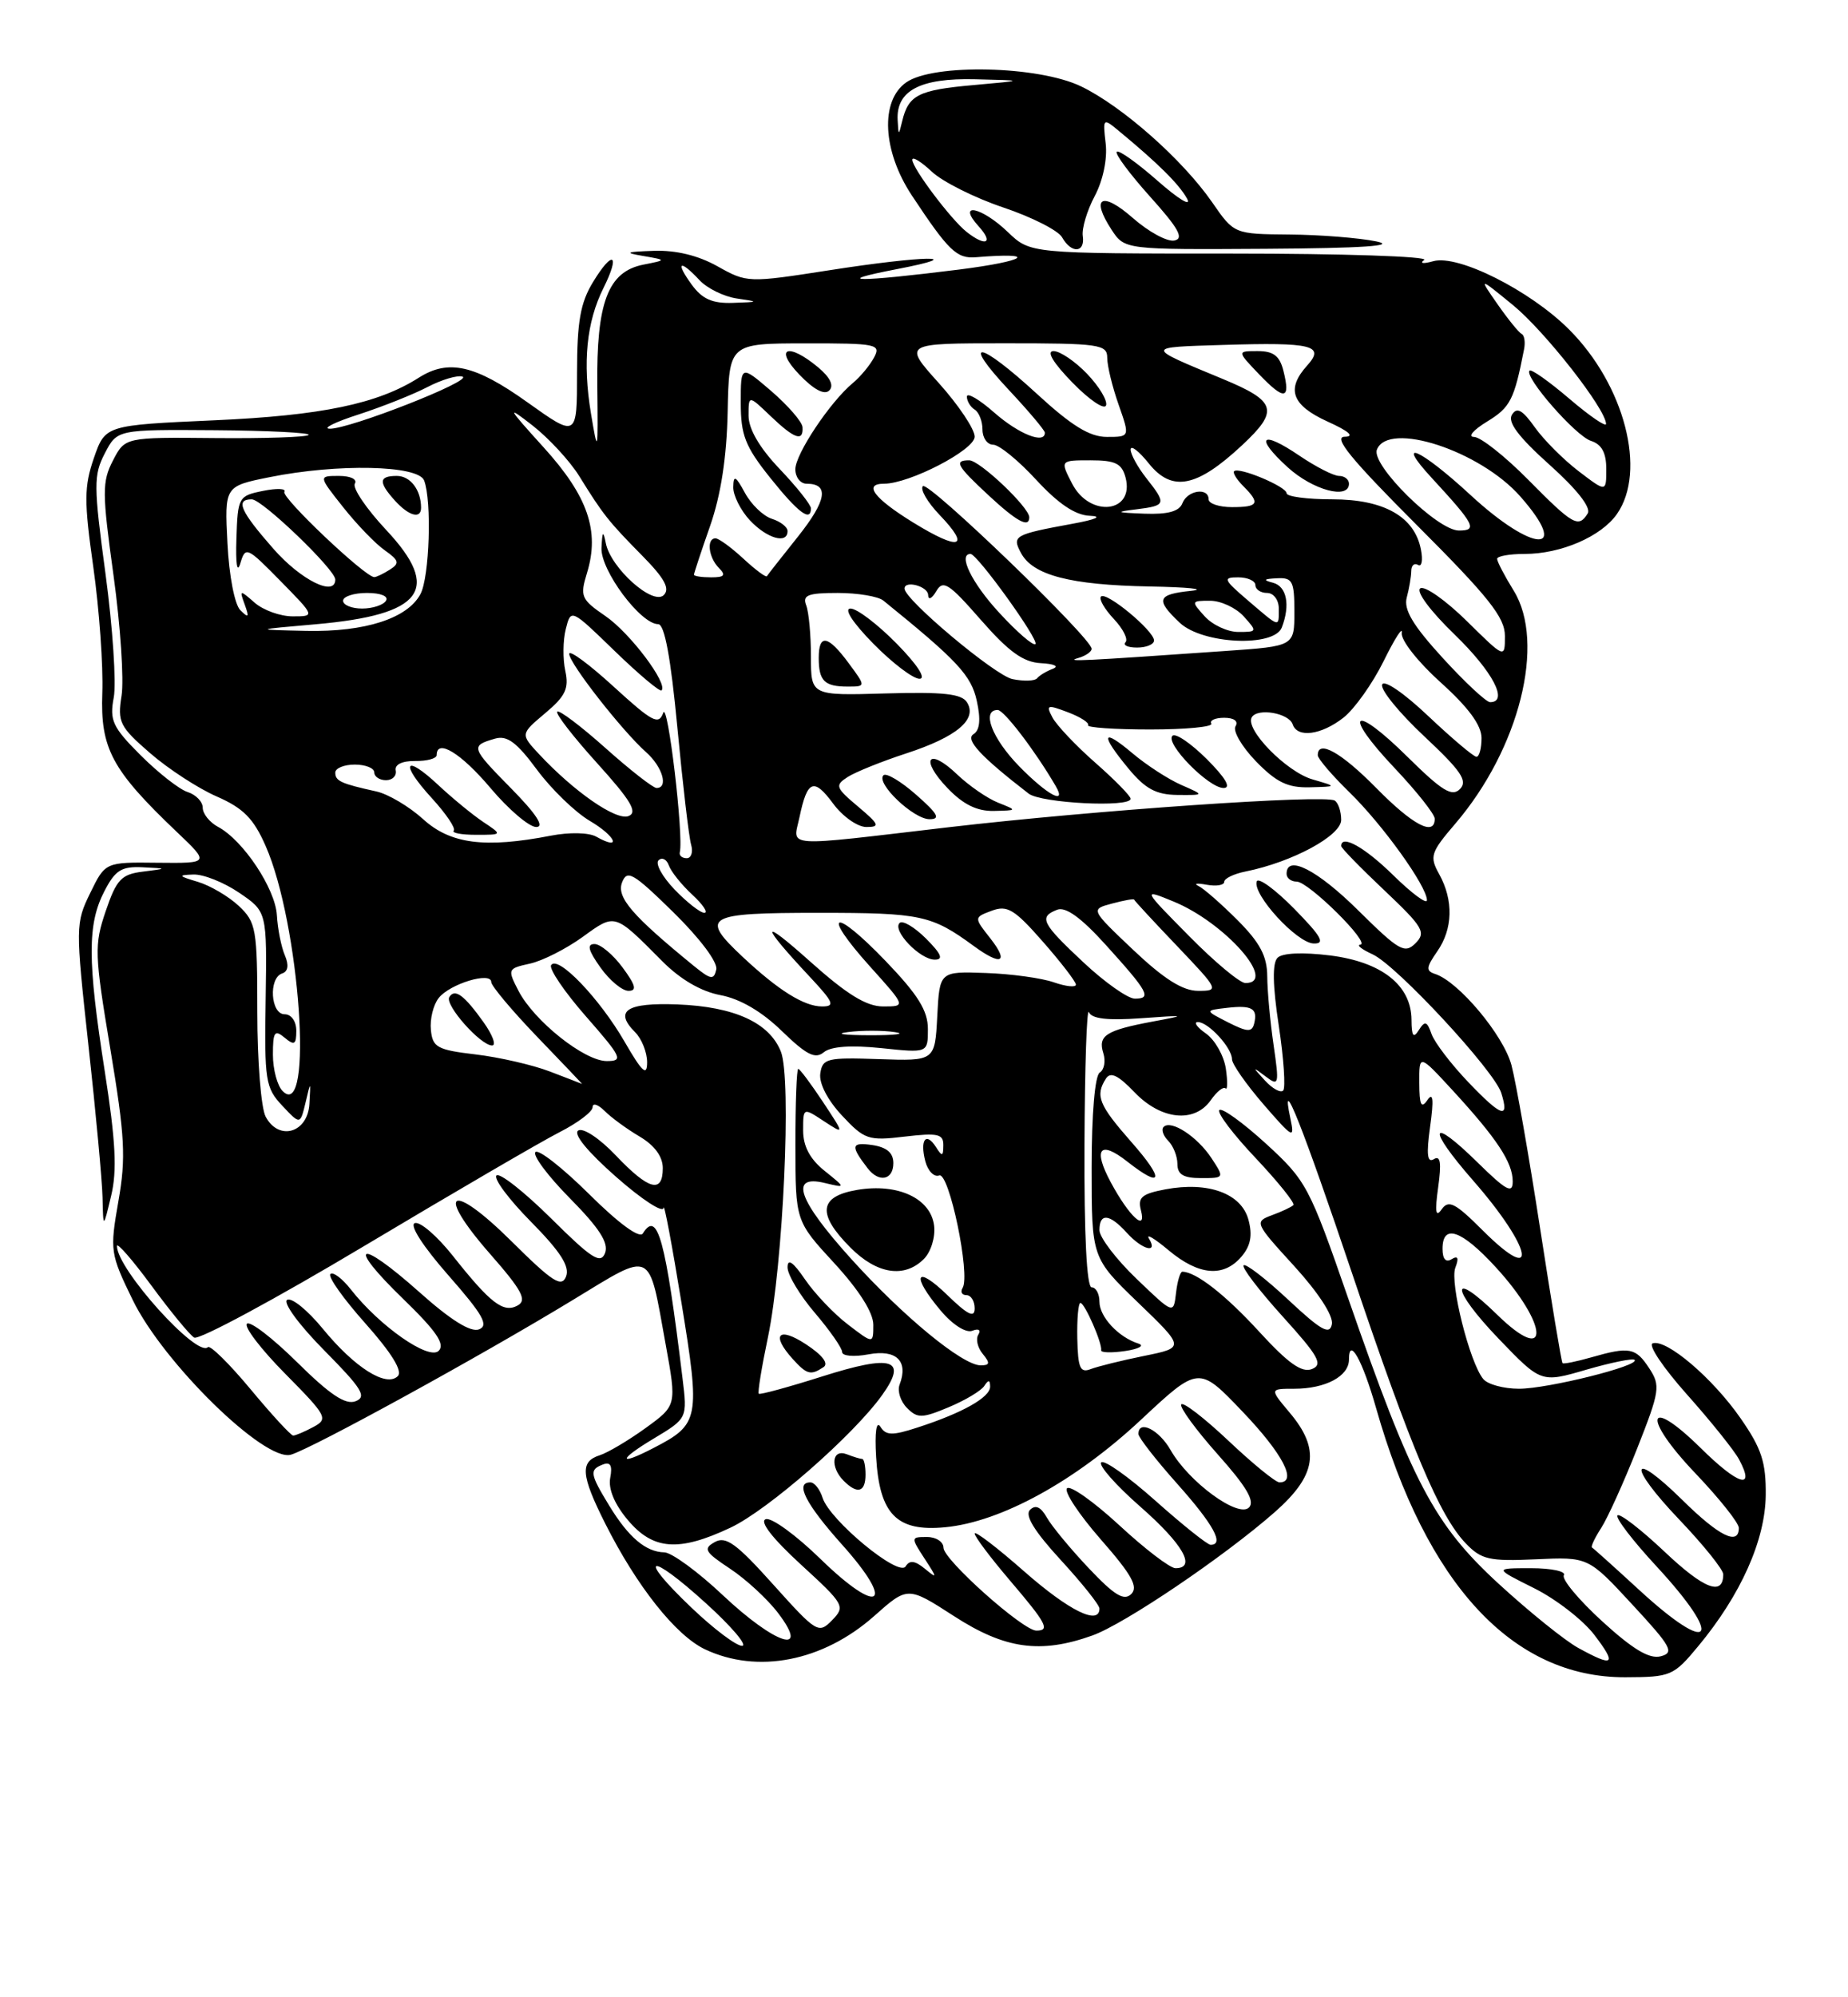 <?xml version="1.0" encoding="UTF-8" standalone="no"?>
<!DOCTYPE svg PUBLIC "-//W3C//DTD SVG 1.1//EN" "http://www.w3.org/Graphics/SVG/1.1/DTD/svg11.dtd" >
<svg xmlns="http://www.w3.org/2000/svg" xmlns:xlink="http://www.w3.org/1999/xlink" version="1.1" viewBox="0 0 237 256">
 <g >
 <path fill="currentColor"
d=" M 217.78 211.01 C 223.25 204.43 226.39 197.40 226.45 191.64 C 226.49 187.41 225.92 185.66 223.22 181.78 C 219.65 176.64 213.72 171.59 211.95 172.18 C 211.33 172.39 213.33 175.35 216.38 178.77 C 219.43 182.19 222.43 185.93 223.04 187.08 C 225.16 191.04 222.94 190.37 218.10 185.59 C 211.14 178.74 210.55 181.63 217.44 188.85 C 220.50 192.06 223.00 195.20 223.00 195.84 C 223.00 198.15 220.48 196.91 215.81 192.31 C 209.01 185.62 208.65 187.74 215.38 194.79 C 218.47 198.03 221.00 201.18 221.00 201.78 C 221.00 204.62 218.54 203.68 213.49 198.90 C 210.46 196.04 207.73 193.93 207.44 194.23 C 207.14 194.53 209.39 197.47 212.45 200.77 C 221.20 210.23 219.57 212.39 210.19 203.76 C 207.06 200.88 204.35 198.45 204.17 198.35 C 203.99 198.25 204.52 197.12 205.35 195.84 C 206.18 194.55 208.26 189.96 209.97 185.63 C 212.87 178.28 212.97 177.60 211.51 175.38 C 209.77 172.72 208.98 172.57 204.06 173.98 C 202.17 174.52 200.52 174.85 200.39 174.72 C 200.25 174.58 198.96 166.83 197.52 157.49 C 196.08 148.14 194.42 138.71 193.84 136.52 C 192.82 132.69 187.07 125.82 184.06 124.84 C 182.85 124.45 182.89 124.00 184.31 121.96 C 186.33 119.08 186.43 115.40 184.57 112.04 C 183.31 109.77 183.47 109.27 186.64 105.57 C 194.86 95.97 198.26 82.40 194.13 75.71 C 192.96 73.82 192.00 71.98 192.00 71.63 C 192.00 71.28 193.59 71.00 195.53 71.00 C 200.19 71.00 205.35 68.77 207.37 65.88 C 211.21 60.39 208.35 49.35 201.23 42.23 C 196.23 37.23 186.98 32.58 183.81 33.48 C 182.53 33.84 182.01 33.77 182.65 33.32 C 183.29 32.87 172.18 32.50 157.97 32.50 C 132.13 32.50 132.13 32.50 129.26 29.75 C 125.86 26.49 122.65 25.85 125.50 29.00 C 127.48 31.18 126.43 31.67 123.96 29.72 C 121.96 28.14 117.00 21.55 117.00 20.48 C 117.00 20.02 118.12 20.71 119.50 22.00 C 120.87 23.29 125.00 25.36 128.66 26.59 C 132.33 27.82 135.73 29.55 136.21 30.42 C 137.40 32.54 139.19 32.43 138.86 30.25 C 138.72 29.29 139.41 26.98 140.40 25.12 C 141.46 23.12 142.03 20.37 141.80 18.40 C 141.42 15.14 141.46 15.10 143.45 16.75 C 148.54 20.95 151.25 23.65 152.24 25.47 C 152.83 26.55 151.14 25.53 148.50 23.21 C 145.85 20.88 143.48 19.19 143.22 19.45 C 142.96 19.71 144.89 22.30 147.50 25.21 C 151.17 29.29 151.88 30.58 150.60 30.83 C 149.69 31.01 147.29 29.71 145.27 27.93 C 141.31 24.46 139.83 25.28 142.55 29.44 C 144.23 32.00 144.23 32.00 162.37 31.89 C 174.76 31.81 179.23 31.51 176.50 30.94 C 174.30 30.49 169.30 30.09 165.39 30.06 C 158.27 30.00 158.27 30.00 155.45 25.92 C 151.66 20.46 143.94 13.63 138.66 11.08 C 133.20 8.43 119.70 8.12 116.22 10.56 C 112.85 12.92 113.18 19.36 116.94 25.05 C 121.65 32.16 122.70 33.18 125.17 32.97 C 133.29 32.30 131.70 33.45 123.00 34.55 C 109.99 36.18 106.39 36.16 115.00 34.50 C 124.59 32.65 118.52 32.74 106.35 34.64 C 95.95 36.26 95.80 36.25 92.03 34.14 C 89.56 32.75 86.70 32.05 83.86 32.15 C 80.23 32.27 80.00 32.39 82.50 32.81 C 85.50 33.33 85.50 33.33 82.51 33.92 C 77.97 34.82 76.48 38.75 76.60 49.50 C 76.70 58.13 76.67 58.27 75.79 53.00 C 74.70 46.44 75.21 41.28 77.40 36.90 C 79.58 32.52 78.60 31.97 76.06 36.14 C 74.43 38.81 74.01 41.20 74.00 47.80 C 74.00 56.10 74.00 56.10 67.62 51.55 C 60.92 46.77 57.51 46.00 53.71 48.41 C 48.45 51.76 41.25 53.26 27.50 53.87 C 13.50 54.50 13.50 54.50 12.04 58.71 C 10.78 62.37 10.77 64.24 11.97 72.71 C 12.73 78.10 13.25 85.35 13.12 88.83 C 12.86 95.93 14.33 98.68 22.62 106.58 C 26.91 110.65 26.91 110.65 20.20 110.58 C 13.50 110.50 13.50 110.50 11.57 114.46 C 9.68 118.32 9.68 118.79 11.34 133.96 C 12.28 142.51 13.10 151.30 13.15 153.50 C 13.24 157.50 13.24 157.50 14.25 153.28 C 15.03 150.06 14.84 146.29 13.43 137.28 C 11.21 123.08 11.20 118.45 13.39 114.22 C 14.78 111.53 15.58 111.03 18.28 111.16 C 21.50 111.32 21.50 111.32 18.32 111.72 C 15.56 112.06 14.94 112.72 13.56 116.77 C 12.08 121.13 12.11 122.24 14.15 134.45 C 16.02 145.67 16.17 148.38 15.18 153.99 C 14.08 160.29 14.13 160.70 17.02 166.62 C 20.96 174.71 33.97 187.43 37.31 186.45 C 40.07 185.64 61.63 173.82 73.50 166.60 C 83.84 160.32 83.13 159.98 85.37 172.32 C 86.79 180.14 86.79 180.14 82.79 183.04 C 80.59 184.63 77.94 186.20 76.90 186.53 C 74.36 187.34 74.50 189.08 77.62 195.28 C 81.66 203.31 86.66 209.61 90.40 211.39 C 97.15 214.59 105.55 212.94 112.10 207.14 C 116.41 203.31 116.41 203.31 122.36 207.15 C 128.88 211.37 133.44 212.00 140.08 209.63 C 144.24 208.14 156.99 199.52 163.51 193.79 C 168.85 189.08 169.35 185.76 165.41 181.08 C 162.82 178.00 162.82 178.00 165.98 178.00 C 169.99 178.00 173.00 176.40 173.00 174.26 C 173.00 171.24 174.73 174.33 176.48 180.48 C 182.93 203.09 193.99 215.03 208.45 214.98 C 214.27 214.96 214.63 214.81 217.78 211.01 Z  M 202.39 211.21 C 200.68 210.27 196.09 206.57 192.18 202.98 C 183.91 195.38 181.11 190.06 172.88 166.35 C 167.92 152.05 167.53 151.32 162.36 146.59 C 159.40 143.89 156.71 141.95 156.38 142.28 C 156.05 142.62 158.15 145.39 161.05 148.45 C 163.94 151.52 166.11 154.22 165.87 154.46 C 165.63 154.71 164.39 155.29 163.11 155.76 C 160.85 156.60 160.92 156.75 165.98 162.28 C 169.08 165.68 171.02 168.66 170.81 169.73 C 170.53 171.15 169.44 170.54 165.22 166.60 C 162.33 163.90 159.75 161.91 159.49 162.18 C 159.22 162.45 161.47 165.39 164.49 168.73 C 169.13 173.85 169.71 174.90 168.24 175.48 C 166.95 175.98 165.20 174.74 161.50 170.70 C 157.17 165.97 153.37 163.00 151.63 163.00 C 151.36 163.00 150.99 164.23 150.82 165.73 C 150.50 168.46 150.50 168.46 145.75 163.90 C 143.14 161.40 141.00 158.59 141.00 157.67 C 141.00 155.44 142.29 155.56 144.50 158.00 C 146.49 160.20 148.57 160.74 147.35 158.75 C 146.93 158.06 148.07 158.74 149.87 160.25 C 153.73 163.48 156.91 163.76 159.21 161.07 C 160.39 159.69 160.65 158.34 160.11 156.34 C 159.21 152.97 154.95 151.41 149.47 152.44 C 146.44 153.01 145.89 153.47 146.32 155.12 C 147.08 158.01 144.81 155.92 142.46 151.55 C 140.14 147.24 141.04 146.10 144.58 148.89 C 149.13 152.46 149.38 151.23 145.08 146.36 C 140.91 141.61 140.43 140.44 141.83 138.25 C 142.41 137.33 143.40 137.81 145.50 140.00 C 148.90 143.55 153.19 143.99 155.28 141.01 C 156.05 139.91 156.90 139.23 157.17 139.50 C 157.43 139.77 157.45 138.63 157.21 136.97 C 156.96 135.31 155.82 133.29 154.66 132.47 C 153.50 131.66 153.04 131.00 153.62 131.00 C 154.97 131.00 158.00 134.30 158.00 135.77 C 158.00 136.38 159.82 138.98 162.05 141.56 C 165.83 145.92 166.06 146.04 165.49 143.37 C 164.13 137.01 167.02 144.26 173.50 163.50 C 180.97 185.68 184.63 194.34 187.99 197.83 C 189.98 199.90 191.00 200.13 196.96 199.86 C 203.69 199.55 203.69 199.55 209.34 205.66 C 214.35 211.07 214.77 211.83 212.98 212.29 C 211.53 212.67 209.42 211.41 205.48 207.81 C 202.47 205.06 200.25 202.40 200.56 201.90 C 200.87 201.41 198.98 201.00 196.36 201.00 C 191.61 201.00 191.61 201.00 196.72 203.55 C 199.54 204.95 203.02 207.65 204.47 209.55 C 207.40 213.39 206.97 213.73 202.39 211.21 Z  M 155.38 148.46 C 153.57 145.70 150.19 143.48 149.23 144.44 C 148.90 144.76 149.17 145.57 149.82 146.22 C 150.47 146.87 151.00 148.21 151.00 149.20 C 151.00 150.54 151.78 151.00 154.02 151.00 C 157.03 151.00 157.04 150.99 155.38 148.46 Z  M 88.69 206.07 C 81.58 199.30 83.17 198.80 90.54 205.50 C 93.82 208.47 95.90 210.93 95.18 210.95 C 94.45 210.98 91.53 208.78 88.69 206.07 Z  M 92.70 204.46 C 89.52 201.46 86.14 198.99 85.20 198.97 C 82.82 198.92 80.61 197.05 78.13 192.98 C 75.64 188.89 75.56 188.38 77.34 187.70 C 78.29 187.34 78.56 187.85 78.26 189.42 C 77.99 190.84 78.81 192.80 80.51 194.82 C 83.75 198.68 87.05 198.93 93.67 195.81 C 98.48 193.56 109.50 183.92 113.16 178.77 C 116.43 174.18 114.44 173.57 105.45 176.42 C 101.13 177.79 97.46 178.79 97.31 178.64 C 97.15 178.49 97.68 175.24 98.48 171.43 C 100.44 162.06 101.53 138.30 100.15 134.80 C 98.68 131.08 94.20 129.03 86.89 128.74 C 80.35 128.49 78.71 129.56 81.46 132.31 C 82.30 133.16 83.00 134.90 82.99 136.18 C 82.98 138.00 82.35 137.41 80.09 133.50 C 76.88 127.95 71.51 122.36 70.68 123.71 C 70.39 124.18 72.40 127.15 75.16 130.29 C 79.76 135.54 79.97 136.00 77.81 136.00 C 74.95 136.00 68.50 130.87 66.49 126.99 C 65.06 124.22 65.10 124.14 67.96 123.51 C 69.57 123.16 72.60 121.62 74.71 120.10 C 78.93 117.04 78.76 116.99 84.89 123.16 C 87.24 125.53 89.90 127.08 92.40 127.55 C 94.91 128.02 97.69 129.64 100.27 132.15 C 103.44 135.22 104.55 135.78 105.65 134.87 C 106.56 134.12 109.11 133.94 113.02 134.34 C 119.00 134.97 119.00 134.97 119.00 131.90 C 119.00 129.54 117.74 127.51 113.57 123.17 C 106.88 116.21 105.20 116.78 111.56 123.86 C 116.19 129.00 116.19 129.00 113.26 129.00 C 111.12 129.00 108.63 127.47 103.92 123.26 C 97.44 117.46 97.43 118.34 103.90 125.25 C 106.91 128.47 107.13 129.00 105.43 129.00 C 103.13 129.00 99.83 126.94 95.25 122.65 C 89.70 117.45 90.48 117.00 105.01 117.00 C 118.10 117.00 119.47 117.29 124.88 121.25 C 128.41 123.84 129.44 123.38 127.02 120.29 C 124.89 117.59 124.89 117.59 127.19 116.73 C 129.18 115.99 130.10 116.54 133.73 120.68 C 136.06 123.33 137.97 125.81 137.98 126.20 C 137.99 126.58 136.72 126.45 135.16 125.91 C 133.60 125.36 129.66 124.82 126.41 124.71 C 120.50 124.50 120.50 124.50 120.20 130.25 C 119.90 136.00 119.90 136.00 112.70 135.75 C 106.06 135.52 105.48 135.66 105.20 137.59 C 105.02 138.85 106.13 141.00 107.98 142.98 C 110.87 146.07 111.36 146.24 116.03 145.68 C 120.28 145.18 121.00 145.34 120.98 146.80 C 120.97 148.24 120.82 148.27 120.04 147.03 C 118.76 145.01 117.95 146.09 118.67 148.85 C 119.00 150.09 119.80 150.91 120.45 150.66 C 121.72 150.17 124.48 163.41 123.45 165.08 C 123.14 165.59 123.36 166.00 123.94 166.00 C 124.52 166.00 125.00 166.76 125.00 167.70 C 125.00 168.97 124.12 168.54 121.50 166.00 C 117.41 162.03 116.80 163.42 120.64 167.98 C 122.16 169.79 123.87 170.88 124.69 170.57 C 125.50 170.25 125.83 170.46 125.47 171.06 C 125.11 171.62 125.37 172.74 126.04 173.54 C 127.00 174.71 126.95 175.00 125.77 175.00 C 123.44 175.00 115.82 168.73 109.12 161.31 C 102.34 153.79 101.20 150.53 105.75 151.62 C 108.50 152.28 108.50 152.28 105.75 150.07 C 103.87 148.56 103.00 146.92 103.00 144.90 C 103.00 141.95 103.00 141.95 105.66 143.70 C 108.32 145.44 108.32 145.44 105.53 141.22 C 103.99 138.90 102.57 137.00 102.37 137.00 C 102.17 137.00 102.00 141.39 102.01 146.75 C 102.01 156.50 102.01 156.50 107.01 161.92 C 110.17 165.36 112.00 168.24 112.00 169.80 C 112.00 172.26 112.00 172.26 108.75 169.77 C 106.96 168.41 104.49 165.81 103.25 164.00 C 101.71 161.74 101.00 161.25 101.00 162.44 C 101.00 163.40 102.58 166.02 104.50 168.27 C 106.42 170.52 108.00 172.78 108.00 173.29 C 108.00 173.81 109.51 173.94 111.38 173.59 C 114.96 172.92 116.53 174.45 115.37 177.47 C 115.06 178.29 115.49 179.63 116.32 180.46 C 117.66 181.81 118.24 181.80 121.66 180.37 C 123.77 179.49 125.83 178.26 126.23 177.64 C 126.77 176.81 126.97 176.84 126.98 177.72 C 127.00 179.10 123.42 181.11 117.63 182.98 C 114.44 184.02 113.61 184.00 112.91 182.87 C 112.39 182.04 112.17 183.55 112.36 186.74 C 112.79 194.10 115.00 196.35 121.22 195.75 C 128.37 195.07 137.90 189.84 146.30 182.00 C 153.74 175.05 153.74 175.05 159.37 180.95 C 164.51 186.33 166.42 190.00 164.09 190.00 C 163.59 190.00 160.65 187.60 157.55 184.67 C 154.44 181.74 151.72 179.64 151.49 180.01 C 151.26 180.38 153.37 183.26 156.17 186.41 C 159.86 190.54 160.97 192.43 160.18 193.22 C 158.80 194.60 152.45 189.95 150.12 185.85 C 148.63 183.24 146.00 181.93 146.00 183.80 C 146.00 184.24 148.25 187.13 151.00 190.21 C 155.65 195.43 157.06 198.01 155.25 198.00 C 154.84 197.99 151.67 195.46 148.20 192.37 C 144.74 189.29 141.60 187.06 141.23 187.44 C 140.85 187.81 143.12 190.38 146.27 193.14 C 151.72 197.92 153.48 201.00 150.75 201.00 C 150.06 201.00 146.82 198.53 143.55 195.50 C 140.27 192.48 137.26 190.34 136.84 190.76 C 136.43 191.17 138.38 194.12 141.18 197.32 C 145.13 201.82 146.01 203.39 145.08 204.31 C 144.15 205.23 142.92 204.48 139.63 201.00 C 137.29 198.53 134.87 195.60 134.25 194.50 C 133.48 193.14 132.80 192.83 132.10 193.52 C 131.39 194.21 132.64 196.25 136.03 199.94 C 138.76 202.91 141.00 205.71 141.00 206.17 C 141.00 208.38 137.11 206.47 131.36 201.42 C 127.86 198.34 125.00 196.16 125.00 196.56 C 125.00 196.96 127.03 199.65 129.50 202.55 C 134.21 208.07 134.71 209.00 132.91 209.00 C 131.19 209.00 121.00 199.91 121.00 198.38 C 121.00 197.62 120.05 197.00 118.88 197.00 C 116.81 197.00 116.80 197.05 118.56 199.75 C 120.23 202.31 120.23 202.40 118.60 201.06 C 117.33 200.02 116.65 199.94 116.14 200.77 C 115.27 202.18 106.41 194.86 105.49 191.97 C 105.15 190.89 104.45 190.00 103.93 190.00 C 101.91 190.00 103.31 192.75 108.00 197.99 C 114.95 205.75 112.79 207.18 105.24 199.83 C 102.08 196.75 98.91 194.45 98.20 194.72 C 97.38 195.02 99.06 197.18 102.70 200.52 C 108.29 205.64 108.44 205.90 106.71 207.67 C 104.98 209.44 104.73 209.29 99.16 203.09 C 94.45 197.84 93.09 196.85 91.67 197.65 C 90.14 198.50 90.39 198.92 93.62 201.06 C 95.65 202.40 98.43 204.96 99.79 206.75 C 103.98 212.26 99.42 210.79 92.70 204.46 Z  M 111.00 189.00 C 111.00 187.90 110.81 187.00 110.58 187.00 C 110.35 187.00 109.45 186.73 108.58 186.39 C 106.69 185.67 106.43 188.03 108.20 189.80 C 109.96 191.56 111.00 191.27 111.00 189.00 Z  M 105.61 175.23 C 106.31 174.77 105.47 173.68 103.36 172.30 C 99.83 169.98 98.84 171.06 101.65 174.17 C 103.48 176.19 103.97 176.32 105.61 175.23 Z  M 118.48 161.37 C 119.38 160.48 119.97 158.58 119.80 157.13 C 119.39 153.61 115.17 151.63 109.95 152.51 C 105.01 153.34 104.75 155.59 109.08 159.92 C 112.47 163.32 115.99 163.86 118.48 161.37 Z  M 114.57 149.08 C 114.57 147.76 113.73 147.04 111.84 146.76 C 109.14 146.37 109.05 146.86 111.28 149.75 C 112.73 151.63 114.57 151.25 114.57 149.08 Z  M 79.84 124.00 C 78.62 122.35 77.00 121.00 76.24 121.00 C 75.24 121.00 75.44 121.81 77.00 124.00 C 78.17 125.65 79.79 127.00 80.60 127.00 C 81.71 127.00 81.53 126.29 79.84 124.00 Z  M 118.76 120.30 C 117.27 118.82 115.75 117.92 115.37 118.30 C 114.40 119.27 117.98 123.00 119.88 123.00 C 121.03 123.00 120.73 122.28 118.76 120.30 Z  M 83.83 184.39 C 88.16 181.79 88.16 181.79 87.53 176.65 C 85.35 158.79 84.33 155.05 82.44 158.10 C 82.02 158.77 79.35 156.82 75.57 153.07 C 72.17 149.70 69.07 147.27 68.67 147.66 C 68.27 148.06 70.27 150.74 73.11 153.61 C 76.87 157.42 78.09 159.32 77.60 160.60 C 77.03 162.07 75.89 161.34 70.66 156.15 C 67.21 152.74 64.07 150.27 63.67 150.66 C 63.27 151.06 65.27 153.74 68.11 156.61 C 71.87 160.42 73.09 162.32 72.60 163.60 C 72.03 165.07 70.87 164.33 65.58 159.08 C 57.75 151.32 55.71 152.58 62.88 160.75 C 66.94 165.38 67.61 166.64 66.40 167.32 C 64.57 168.34 62.91 167.07 58.05 160.93 C 56.05 158.42 53.88 156.54 53.20 156.77 C 52.48 157.01 54.22 159.72 57.51 163.47 C 61.94 168.51 62.72 169.89 61.43 170.39 C 60.36 170.80 57.78 169.19 53.72 165.56 C 45.87 158.58 44.32 159.34 51.75 166.53 C 55.96 170.61 57.11 172.29 56.26 173.14 C 55.01 174.39 48.72 170.01 45.00 165.28 C 43.89 163.86 42.70 162.97 42.37 163.30 C 42.03 163.64 44.06 166.49 46.88 169.65 C 50.22 173.41 51.66 175.74 51.02 176.38 C 49.54 177.86 45.48 175.29 41.39 170.30 C 39.44 167.92 37.39 166.26 36.82 166.61 C 36.26 166.96 38.37 169.84 41.58 173.08 C 46.43 177.98 47.08 179.03 45.60 179.60 C 44.31 180.10 42.31 178.76 38.11 174.61 C 34.96 171.50 32.06 169.27 31.67 169.67 C 31.27 170.06 33.49 172.96 36.59 176.09 C 41.94 181.50 42.13 181.86 40.19 182.90 C 39.06 183.51 37.89 184.00 37.60 184.00 C 37.31 184.00 34.85 181.33 32.14 178.07 C 29.42 174.80 26.96 172.38 26.66 172.67 C 25.27 174.06 15.00 162.66 15.00 159.71 C 15.00 159.20 16.99 161.48 19.42 164.78 C 21.85 168.08 24.31 171.08 24.90 171.44 C 25.49 171.80 35.31 166.51 46.73 159.69 C 58.16 152.87 69.41 146.31 71.75 145.12 C 74.09 143.93 76.00 142.49 76.00 141.91 C 76.00 141.33 76.69 141.55 77.54 142.39 C 78.38 143.24 80.41 144.72 82.04 145.68 C 83.95 146.81 85.00 148.24 85.00 149.72 C 85.00 153.02 83.20 152.54 78.98 148.10 C 76.91 145.92 74.79 144.51 74.16 144.90 C 73.47 145.33 75.35 147.62 79.02 150.85 C 82.31 153.75 85.05 155.53 85.10 154.81 C 85.16 154.09 86.19 159.57 87.40 167.00 C 89.83 181.91 89.70 182.55 83.80 185.60 C 79.23 187.97 79.25 187.13 83.83 184.39 Z  M 190.22 176.75 C 188.47 174.62 185.91 164.40 186.64 162.49 C 187.12 161.24 186.98 160.90 186.17 161.39 C 185.42 161.86 185.00 161.38 185.00 160.06 C 185.00 156.81 187.41 157.63 191.76 162.35 C 198.65 169.83 198.86 175.20 192.00 168.50 C 185.88 162.53 186.05 165.19 192.19 171.58 C 197.64 177.25 197.64 177.25 203.43 175.56 C 206.61 174.64 209.40 174.07 209.63 174.30 C 210.37 175.04 198.50 178.00 194.81 178.00 C 192.85 178.00 190.78 177.44 190.22 176.75 Z  M 138.16 171.56 C 138.11 169.05 138.29 167.00 138.56 167.00 C 139.11 167.00 141.38 172.18 141.22 173.07 C 141.17 173.38 142.56 173.42 144.31 173.16 C 146.06 172.90 146.82 172.47 146.00 172.21 C 143.45 171.41 141.00 168.78 141.00 166.85 C 141.00 165.83 140.55 165.00 140.00 165.00 C 139.37 165.00 139.03 158.30 139.08 146.75 C 139.12 136.71 139.38 129.05 139.65 129.73 C 140.00 130.58 142.03 130.82 146.33 130.51 C 152.20 130.09 152.27 130.11 147.80 130.94 C 141.83 132.06 140.78 132.73 141.50 135.00 C 141.82 136.01 141.61 137.12 141.04 137.47 C 140.42 137.86 140.00 142.75 140.00 149.67 C 140.00 161.22 140.00 161.22 145.98 166.98 C 151.95 172.73 151.95 172.73 146.73 173.79 C 143.85 174.37 140.77 175.14 139.88 175.48 C 138.53 176.01 138.24 175.34 138.16 171.56 Z  M 190.17 157.72 C 186.63 154.18 185.78 153.74 184.89 155.00 C 184.12 156.10 184.00 155.35 184.44 152.18 C 184.88 149.03 184.73 148.05 183.89 148.57 C 183.04 149.09 182.91 147.98 183.41 144.39 C 183.89 140.92 183.79 139.93 183.06 141.00 C 182.27 142.15 182.03 141.64 182.02 138.79 C 182.00 135.09 182.00 135.09 186.33 139.79 C 191.99 145.95 194.00 149.00 194.00 151.43 C 194.00 153.05 193.18 152.61 189.52 149.02 C 183.33 142.94 182.93 144.46 188.92 151.31 C 196.51 159.98 197.49 165.01 190.17 157.72 Z  M 34.07 143.13 C 33.48 142.03 33.00 136.01 33.00 129.74 C 33.00 119.05 32.85 118.21 30.63 116.12 C 29.33 114.90 26.97 113.51 25.38 113.03 C 22.85 112.28 22.78 112.16 24.80 112.09 C 26.07 112.04 28.71 113.09 30.68 114.43 C 34.24 116.85 34.24 116.85 34.07 128.05 C 33.90 138.50 34.04 139.42 36.19 141.71 C 38.50 144.17 38.50 144.17 39.18 141.34 C 39.85 138.50 39.85 138.50 39.68 141.50 C 39.46 145.21 35.76 146.29 34.07 143.13 Z  M 188.33 138.73 C 186.10 136.40 183.97 133.61 183.59 132.53 C 183.01 130.88 182.74 130.80 181.96 132.03 C 181.26 133.14 181.03 132.82 181.02 130.70 C 180.99 126.28 177.20 123.29 170.56 122.46 C 167.06 122.03 164.46 122.14 163.84 122.76 C 163.16 123.44 163.21 126.29 164.00 131.47 C 164.64 135.71 164.89 139.44 164.56 139.78 C 164.22 140.11 163.18 139.53 162.23 138.50 C 160.58 136.70 160.59 136.68 162.31 137.97 C 164.02 139.26 164.07 139.04 163.33 133.92 C 162.89 130.94 162.53 126.98 162.52 125.12 C 162.50 122.55 161.59 120.82 158.70 117.93 C 156.61 115.84 154.36 113.87 153.70 113.56 C 153.04 113.24 153.51 113.17 154.75 113.40 C 155.99 113.62 157.00 113.46 157.00 113.03 C 157.00 112.60 158.24 112.00 159.75 111.70 C 165.72 110.50 172.00 107.12 172.00 105.09 C 172.00 104.01 171.63 102.89 171.17 102.61 C 169.88 101.81 140.25 103.86 121.66 106.03 C 100.06 108.56 101.70 108.67 102.53 104.75 C 103.53 99.98 104.36 99.64 106.84 102.99 C 108.06 104.65 109.98 106.00 111.11 106.00 C 112.90 106.00 112.76 105.67 110.03 103.37 C 107.15 100.95 107.05 100.66 108.71 99.59 C 109.69 98.96 113.08 97.59 116.24 96.56 C 122.70 94.45 125.37 92.21 124.02 90.03 C 123.34 88.92 121.00 88.67 113.57 88.88 C 104.00 89.16 104.00 89.16 104.00 84.16 C 104.00 81.41 103.73 78.45 103.39 77.58 C 102.89 76.28 103.61 76.00 107.44 76.00 C 109.99 76.00 112.63 76.44 113.29 76.98 C 122.77 84.65 124.56 86.56 125.27 89.83 C 125.80 92.23 125.66 93.59 124.85 94.10 C 123.74 94.78 125.77 96.97 131.92 101.72 C 133.52 102.95 145.00 103.53 145.00 102.38 C 145.00 102.03 142.97 99.96 140.48 97.77 C 137.99 95.59 135.53 92.98 134.99 91.99 C 134.11 90.34 134.28 90.28 136.95 91.29 C 138.56 91.90 139.72 92.64 139.54 92.95 C 139.35 93.25 142.93 93.50 147.50 93.50 C 152.07 93.50 155.60 93.16 155.35 92.75 C 155.09 92.34 155.84 92.00 157.00 92.00 C 158.27 92.00 158.85 92.44 158.45 93.09 C 158.08 93.68 159.26 95.71 161.08 97.59 C 163.69 100.27 165.15 100.98 167.95 100.91 C 171.50 100.82 171.50 100.82 168.33 99.90 C 164.97 98.93 159.61 93.44 160.54 91.93 C 161.30 90.70 165.30 91.40 165.78 92.84 C 166.37 94.62 169.45 94.22 172.30 91.98 C 173.71 90.87 176.03 87.61 177.45 84.73 C 178.87 81.85 179.91 80.23 179.77 81.11 C 179.62 82.02 181.82 84.82 184.75 87.46 C 188.32 90.67 190.00 92.96 190.00 94.59 C 190.00 95.92 189.71 97.00 189.35 97.00 C 188.99 97.00 186.21 94.65 183.17 91.78 C 180.02 88.80 177.48 87.07 177.25 87.75 C 177.03 88.41 179.47 91.40 182.68 94.40 C 187.38 98.80 188.26 100.09 187.24 101.13 C 186.22 102.17 184.95 101.39 180.52 97.02 C 173.48 90.06 172.06 91.26 178.84 98.43 C 181.68 101.43 184.00 104.36 184.00 104.94 C 184.00 107.24 181.20 105.77 176.50 101.00 C 172.01 96.44 169.00 94.75 169.00 96.80 C 169.00 97.24 170.83 99.37 173.06 101.55 C 177.31 105.68 183.00 113.60 183.00 115.38 C 183.00 115.95 181.07 114.52 178.71 112.21 C 175.04 108.60 172.00 106.90 172.00 108.44 C 172.00 108.69 174.49 111.24 177.54 114.12 C 182.52 118.83 182.92 119.51 181.53 120.90 C 180.15 122.28 179.42 121.86 174.22 116.72 C 168.94 111.49 165.00 109.48 165.00 112.00 C 165.00 112.55 165.58 113.00 166.30 113.00 C 167.82 113.00 175.86 120.96 174.45 121.08 C 173.93 121.13 174.65 121.69 176.05 122.33 C 179.13 123.75 191.61 137.19 192.53 140.08 C 193.61 143.51 192.58 143.17 188.33 138.73 Z  M 165.97 116.47 C 163.52 113.98 161.36 112.41 161.17 112.98 C 160.62 114.65 166.30 120.85 168.46 120.93 C 170.01 120.98 169.49 120.06 165.97 116.47 Z  M 117.50 101.87 C 115.54 100.14 113.65 99.02 113.30 99.37 C 112.29 100.38 117.15 105.00 119.21 105.00 C 120.66 105.00 120.28 104.31 117.50 101.87 Z  M 128.00 102.88 C 126.62 102.33 124.27 100.71 122.76 99.27 C 119.04 95.71 117.92 97.26 121.51 101.01 C 123.52 103.11 125.29 103.98 127.44 103.94 C 130.49 103.87 130.49 103.87 128.00 102.88 Z  M 151.50 100.61 C 149.85 99.89 147.04 98.07 145.25 96.56 C 141.28 93.21 141.06 94.09 144.75 98.54 C 146.89 101.12 148.28 101.86 151.00 101.89 C 154.50 101.92 154.50 101.92 151.50 100.61 Z  M 154.77 97.30 C 152.73 95.27 150.75 93.92 150.36 94.31 C 149.39 95.28 155.00 101.00 156.92 101.00 C 157.93 101.00 157.18 99.71 154.77 97.30 Z  M 108.84 85.00 C 106.18 81.40 105.00 81.19 105.00 84.33 C 105.00 87.27 105.73 88.00 108.70 88.00 C 111.06 88.00 111.06 88.00 108.84 85.00 Z  M 115.00 82.50 C 112.57 80.03 109.91 78.00 109.08 78.00 C 108.18 78.00 109.35 79.80 112.00 82.50 C 114.43 84.97 117.09 87.00 117.92 87.00 C 118.82 87.00 117.65 85.20 115.00 82.50 Z  M 36.25 139.85 C 35.56 139.16 35.00 137.06 35.00 135.18 C 35.00 132.25 35.22 131.93 36.50 133.00 C 37.75 134.04 38.00 133.90 38.00 132.12 C 38.00 130.90 37.36 130.00 36.50 130.00 C 34.70 130.00 34.42 125.36 36.18 124.77 C 36.95 124.52 37.07 123.70 36.53 122.44 C 36.07 121.37 35.61 119.06 35.51 117.31 C 35.31 113.90 31.19 107.70 27.96 105.98 C 26.88 105.40 26.00 104.30 26.00 103.53 C 26.00 102.76 25.13 101.86 24.07 101.52 C 23.01 101.19 20.31 99.07 18.05 96.82 C 14.43 93.20 14.03 92.34 14.59 89.39 C 14.93 87.56 14.46 80.46 13.54 73.62 C 12.00 62.23 11.99 60.91 13.44 58.11 C 15.03 55.05 15.03 55.05 27.56 55.14 C 34.46 55.19 39.87 55.47 39.58 55.75 C 39.30 56.03 33.89 56.21 27.55 56.15 C 16.03 56.04 16.03 56.04 14.48 59.04 C 13.08 61.74 13.09 63.15 14.56 73.76 C 15.45 80.21 15.91 87.14 15.59 89.16 C 15.05 92.55 15.34 93.14 19.25 96.53 C 21.59 98.56 25.43 101.06 27.80 102.09 C 31.19 103.57 32.52 104.91 34.05 108.39 C 38.47 118.38 40.25 143.87 36.25 139.85 Z  M 70.50 137.33 C 68.30 136.49 64.03 135.51 61.00 135.15 C 56.07 134.57 55.47 134.24 55.26 132.00 C 55.12 130.62 55.57 128.79 56.26 127.92 C 57.67 126.11 63.00 124.49 63.00 125.87 C 63.00 126.36 65.65 129.52 68.89 132.89 C 72.13 136.25 74.72 138.97 74.64 138.93 C 74.56 138.89 72.70 138.17 70.50 137.33 Z  M 62.02 131.03 C 59.53 127.54 58.33 126.65 57.62 127.80 C 57.01 128.79 61.62 134.00 63.11 134.00 C 63.67 134.00 63.18 132.66 62.02 131.03 Z  M 108.77 132.28 C 110.57 132.05 113.27 132.06 114.77 132.29 C 116.27 132.51 114.80 132.70 111.50 132.69 C 108.20 132.68 106.97 132.50 108.77 132.28 Z  M 157.50 131.04 C 154.50 129.51 154.50 129.51 157.34 129.18 C 160.56 128.81 161.32 129.25 160.84 131.20 C 160.56 132.32 159.97 132.29 157.50 131.04 Z  M 138.96 123.36 C 133.58 118.33 133.18 117.53 135.59 116.60 C 136.68 116.19 138.67 117.63 141.84 121.14 C 147.27 127.14 147.74 128.00 145.54 128.00 C 144.65 128.00 141.68 125.91 138.96 123.36 Z  M 145.36 121.78 C 139.84 116.55 139.84 116.55 142.62 115.81 C 144.15 115.40 145.42 115.17 145.45 115.31 C 145.48 115.44 147.96 118.12 150.97 121.27 C 156.32 126.89 156.38 127.00 153.66 127.00 C 151.68 127.00 149.29 125.49 145.36 121.78 Z  M 89.00 123.82 C 81.07 117.35 79.06 115.02 79.77 113.12 C 80.42 111.42 81.18 111.86 86.36 116.93 C 89.76 120.27 92.06 123.33 91.86 124.26 C 91.55 125.64 91.17 125.58 89.00 123.82 Z  M 152.47 119.95 C 146.50 113.91 146.50 113.91 150.50 115.55 C 157.08 118.24 163.93 126.00 159.72 126.00 C 159.01 126.00 155.75 123.28 152.47 119.95 Z  M 86.51 114.01 C 84.93 112.37 84.01 110.68 84.46 110.26 C 84.91 109.84 85.50 110.14 85.78 110.93 C 86.06 111.72 87.41 113.41 88.79 114.68 C 90.17 115.96 90.86 117.00 90.33 117.00 C 89.81 117.00 88.09 115.65 86.51 114.01 Z  M 87.18 109.25 C 87.70 107.17 85.63 89.76 85.06 91.36 C 84.48 92.98 83.67 92.55 78.70 88.01 C 75.56 85.14 73.00 83.25 73.00 83.81 C 73.00 85.01 79.79 93.68 82.85 96.40 C 84.97 98.28 85.76 101.00 84.20 101.00 C 83.76 101.00 80.81 98.70 77.65 95.88 C 74.49 93.06 71.70 90.96 71.46 91.21 C 71.21 91.46 73.52 94.44 76.59 97.83 C 80.94 102.64 81.82 104.13 80.60 104.60 C 79.01 105.21 73.63 101.48 69.12 96.65 C 66.74 94.09 66.74 94.09 69.92 91.41 C 72.52 89.23 72.99 88.24 72.50 86.00 C 72.17 84.49 72.19 82.07 72.56 80.63 C 73.22 78.00 73.22 78.00 78.83 83.44 C 81.92 86.43 84.63 88.71 84.84 88.49 C 85.70 87.63 80.78 81.10 77.64 78.96 C 74.52 76.82 74.36 76.44 75.28 73.44 C 76.93 68.05 75.40 63.60 69.71 57.33 C 65.04 52.18 64.90 51.89 68.30 54.54 C 70.39 56.17 73.07 59.08 74.27 61.00 C 77.34 65.96 78.03 66.83 82.37 71.23 C 85.22 74.12 85.95 75.45 85.13 76.27 C 83.74 77.66 78.31 72.80 77.69 69.61 C 77.36 67.94 77.24 68.07 77.14 70.22 C 76.99 73.07 82.15 80.00 84.41 80.00 C 85.23 80.00 86.02 84.28 86.87 93.25 C 87.56 100.54 88.35 107.29 88.63 108.25 C 88.91 109.21 88.65 110.00 88.07 110.00 C 87.48 110.00 87.08 109.66 87.18 109.25 Z  M 54.26 104.99 C 52.47 103.37 49.77 101.77 48.26 101.44 C 43.73 100.44 43.00 100.11 43.00 99.03 C 43.00 98.46 44.12 98.00 45.50 98.00 C 46.88 98.00 48.00 98.45 48.00 99.00 C 48.00 99.55 48.68 100.00 49.50 100.00 C 50.33 100.00 50.89 99.44 50.75 98.75 C 50.60 97.99 51.57 97.52 53.25 97.54 C 54.76 97.56 56.00 97.22 56.00 96.79 C 56.00 94.62 59.13 96.53 62.90 101.00 C 65.22 103.75 67.86 106.00 68.77 106.00 C 69.87 106.00 68.79 104.34 65.52 101.02 C 60.37 95.79 60.31 95.59 63.50 94.67 C 65.04 94.23 66.27 95.15 68.85 98.64 C 70.70 101.14 73.75 104.10 75.65 105.22 C 79.01 107.20 79.78 109.10 76.47 107.24 C 75.51 106.70 73.03 106.65 70.65 107.11 C 62.18 108.75 57.76 108.18 54.26 104.99 Z  M 61.97 105.35 C 60.61 104.44 58.04 102.33 56.26 100.67 C 51.87 96.55 51.22 97.75 55.37 102.29 C 57.21 104.30 58.48 106.18 58.19 106.47 C 57.90 106.76 59.19 107.00 61.06 107.00 C 64.45 107.00 64.45 107.00 61.97 105.35 Z  M 130.70 98.21 C 127.22 94.64 125.83 91.00 127.95 91.00 C 128.76 91.00 132.78 96.27 135.39 100.75 C 136.87 103.28 134.30 101.89 130.70 98.21 Z  M 185.03 84.34 C 181.18 80.13 180.00 78.14 180.41 76.59 C 180.72 75.44 180.98 73.91 180.99 73.19 C 180.99 72.47 181.38 72.12 181.86 72.41 C 182.33 72.70 182.50 71.82 182.23 70.45 C 181.43 66.23 177.50 64.00 170.87 64.00 C 167.64 64.00 165.00 63.65 165.00 63.22 C 165.00 62.37 158.86 59.80 158.27 60.40 C 158.07 60.60 158.60 61.46 159.45 62.31 C 161.66 64.52 161.40 65.00 158.00 65.00 C 156.35 65.00 155.00 64.55 155.00 64.00 C 155.00 62.43 152.28 62.83 151.64 64.50 C 151.24 65.55 149.77 65.95 146.78 65.84 C 143.10 65.70 142.95 65.62 145.75 65.28 C 149.57 64.80 149.63 64.61 147.00 61.27 C 145.90 59.87 145.00 58.23 145.00 57.62 C 145.01 57.00 146.05 57.81 147.33 59.40 C 150.30 63.11 153.48 62.49 159.29 57.07 C 164.07 52.61 163.72 51.43 156.76 48.55 C 146.77 44.41 146.77 44.52 156.92 44.21 C 168.29 43.86 169.97 44.27 167.64 46.85 C 164.91 49.87 165.66 51.94 170.25 54.03 C 173.01 55.28 173.78 55.96 172.45 55.98 C 170.92 55.99 173.26 58.86 181.70 67.30 C 190.93 76.53 193.00 79.13 193.00 81.51 C 193.00 84.42 193.00 84.42 188.10 79.59 C 185.40 76.94 182.72 75.05 182.15 75.41 C 181.55 75.78 183.43 78.32 186.55 81.33 C 191.45 86.08 193.51 90.00 191.10 90.00 C 190.61 90.00 187.87 87.45 185.03 84.34 Z  M 173.00 62.00 C 173.00 61.45 172.43 61.00 171.73 61.00 C 171.03 61.00 168.75 59.83 166.65 58.41 C 161.74 55.07 160.84 55.97 165.15 59.90 C 168.38 62.83 173.00 64.07 173.00 62.00 Z  M 164.60 47.55 C 164.12 45.61 163.32 45.00 161.29 45.00 C 158.63 45.00 158.63 45.00 161.49 47.99 C 164.72 51.36 165.53 51.25 164.60 47.55 Z  M 129.84 87.04 C 127.62 86.59 116.00 76.85 116.00 75.44 C 116.00 74.34 119.00 75.14 119.03 76.25 C 119.05 76.96 119.50 76.75 120.07 75.78 C 120.94 74.28 121.68 74.75 125.78 79.44 C 129.37 83.54 131.22 84.88 133.50 85.00 C 135.22 85.09 135.86 85.40 135.00 85.73 C 134.18 86.04 133.28 86.59 133.00 86.94 C 132.72 87.29 131.30 87.34 129.84 87.04 Z  M 138.25 84.35 C 139.21 84.08 140.00 83.54 140.00 83.16 C 140.00 81.79 119.05 61.62 118.36 62.31 C 117.97 62.70 118.93 64.36 120.50 66.00 C 124.55 70.22 123.08 70.65 117.11 66.97 C 112.09 63.88 110.67 62.00 113.37 62.00 C 116.64 62.00 125.00 57.67 125.00 55.97 C 125.00 55.01 122.93 51.92 120.41 49.11 C 115.81 44.00 115.81 44.00 128.91 44.00 C 141.04 44.00 142.00 44.14 142.00 45.87 C 142.00 46.91 142.66 49.61 143.46 51.87 C 144.91 56.00 144.91 56.00 141.95 56.00 C 139.75 56.00 137.44 54.58 133.00 50.50 C 125.55 43.65 123.13 43.29 129.36 49.96 C 131.91 52.68 134.00 55.16 134.00 55.46 C 134.00 56.97 130.67 55.65 127.53 52.90 C 125.59 51.19 124.00 50.26 124.00 50.84 C 124.00 51.41 124.45 52.16 125.00 52.50 C 125.55 52.84 126.00 53.99 126.00 55.06 C 126.00 56.13 126.62 57.00 127.37 57.00 C 128.13 57.00 130.61 59.02 132.89 61.50 C 135.74 64.58 137.90 66.04 139.77 66.11 C 141.45 66.18 140.58 66.58 137.50 67.14 C 130.05 68.51 129.76 68.68 130.94 70.88 C 132.46 73.73 137.26 74.98 147.40 75.17 C 152.40 75.26 154.81 75.51 152.75 75.73 C 148.39 76.18 148.15 76.85 151.31 79.83 C 154.24 82.57 163.41 82.99 164.39 80.42 C 165.50 77.54 165.02 75.15 163.25 74.69 C 161.93 74.35 162.06 74.20 163.75 74.12 C 165.76 74.01 166.00 74.47 166.00 78.41 C 166.00 82.82 166.00 82.82 157.25 83.43 C 138.50 84.74 136.56 84.83 138.25 84.35 Z  M 148.00 82.09 C 148.00 80.85 141.88 75.78 141.20 76.46 C 140.90 76.76 141.64 78.05 142.84 79.33 C 144.04 80.60 144.71 81.95 144.34 82.32 C 143.97 82.70 144.64 83.00 145.83 83.00 C 147.03 83.00 148.00 82.59 148.00 82.09 Z  M 132.00 66.30 C 132.00 65.03 125.64 59.00 124.30 59.00 C 122.31 59.00 122.68 59.68 126.75 63.46 C 130.41 66.86 132.00 67.72 132.00 66.30 Z  M 139.42 47.92 C 137.88 46.31 135.94 45.00 135.11 45.00 C 134.16 45.00 135.06 46.50 137.54 49.04 C 139.70 51.26 141.64 52.57 141.85 51.96 C 142.05 51.34 140.96 49.53 139.42 47.92 Z  M 128.15 78.54 C 124.62 74.72 122.81 71.00 124.47 71.00 C 125.33 71.00 133.29 82.05 132.79 82.55 C 132.51 82.82 130.43 81.02 128.15 78.54 Z  M 40.52 80.01 C 54.26 78.80 56.68 75.57 49.53 67.93 C 46.98 65.21 45.17 62.53 45.51 61.99 C 45.85 61.43 44.96 61.00 43.47 61.00 C 40.83 61.00 40.83 61.00 44.00 65.00 C 45.75 67.21 48.15 69.70 49.34 70.53 C 51.18 71.83 51.28 72.20 50.00 73.01 C 49.17 73.54 48.27 73.97 48.00 73.97 C 46.82 73.97 36.04 63.75 36.47 63.04 C 36.74 62.61 35.50 62.56 33.73 62.92 C 30.59 63.55 30.49 63.73 30.32 69.04 C 30.21 72.28 30.41 73.57 30.82 72.21 C 31.48 70.00 31.66 70.08 35.96 74.46 C 40.42 79.00 40.42 79.00 37.54 79.00 C 35.95 79.00 33.76 78.21 32.66 77.25 C 30.74 75.57 30.69 75.58 31.39 77.50 C 31.98 79.13 31.88 79.26 30.83 78.22 C 30.09 77.49 29.38 73.80 29.17 69.63 C 28.80 62.32 28.80 62.32 34.57 61.16 C 43.30 59.40 53.64 59.62 54.39 61.58 C 55.40 64.19 55.08 73.99 53.92 76.15 C 52.25 79.27 46.82 81.02 39.28 80.86 C 32.50 80.71 32.50 80.71 40.52 80.01 Z  M 54.00 65.08 C 54.00 62.80 52.63 61.00 50.89 61.00 C 48.57 61.00 48.51 61.80 50.65 64.17 C 52.44 66.14 54.00 66.57 54.00 65.08 Z  M 154.50 79.00 C 152.74 77.05 152.75 77.00 155.19 77.00 C 156.57 77.00 158.50 77.90 159.50 79.00 C 161.26 80.95 161.25 81.00 158.81 81.00 C 157.43 81.00 155.50 80.10 154.50 79.00 Z  M 160.04 76.96 C 156.91 74.28 156.79 74.00 158.79 74.00 C 160.00 74.00 161.00 74.45 161.00 75.00 C 161.00 75.55 161.68 76.00 162.50 76.00 C 163.33 76.00 164.00 76.89 164.00 78.00 C 164.00 80.47 164.21 80.52 160.04 76.96 Z  M 44.00 77.00 C 44.00 76.45 45.38 76.00 47.06 76.00 C 48.84 76.00 49.86 76.42 49.50 77.00 C 49.16 77.55 47.78 78.00 46.44 78.00 C 45.10 78.00 44.00 77.55 44.00 77.00 Z  M 35.08 70.36 C 30.80 65.49 30.15 64.00 32.29 64.00 C 33.62 64.00 43.00 73.01 43.00 74.28 C 43.00 76.54 38.60 74.36 35.08 70.36 Z  M 89.00 73.66 C 89.00 73.47 89.93 70.66 91.07 67.41 C 92.45 63.45 93.20 58.62 93.32 52.76 C 93.50 44.02 93.50 44.02 103.29 44.01 C 112.46 44.00 113.01 44.11 112.09 45.83 C 111.55 46.84 110.33 48.30 109.39 49.08 C 106.49 51.47 102.00 58.19 102.00 60.15 C 102.00 61.17 102.65 62.00 103.44 62.00 C 106.37 62.00 106.03 64.13 102.35 68.76 C 100.27 71.36 98.47 73.66 98.35 73.85 C 98.23 74.04 96.87 73.03 95.33 71.60 C 93.78 70.17 92.18 69.00 91.76 69.00 C 90.58 69.00 90.86 71.46 92.20 72.80 C 93.13 73.73 92.91 74.00 91.20 74.00 C 89.99 74.00 89.00 73.85 89.00 73.66 Z  M 101.00 68.07 C 101.00 67.55 100.10 66.85 99.00 66.50 C 97.89 66.15 96.34 64.66 95.54 63.18 C 94.34 60.98 94.07 60.84 94.04 62.44 C 94.02 63.50 94.98 65.41 96.17 66.69 C 98.37 69.03 101.00 69.78 101.00 68.07 Z  M 104.00 65.16 C 104.00 64.70 102.20 62.43 100.00 60.12 C 97.40 57.39 96.00 54.99 96.00 53.27 C 96.00 50.63 96.00 50.63 98.80 53.31 C 101.88 56.26 103.05 56.67 102.92 54.75 C 102.87 54.06 101.07 51.99 98.92 50.13 C 95.00 46.77 95.00 46.77 95.00 51.64 C 95.00 55.76 95.57 57.23 98.75 61.21 C 102.35 65.71 104.00 66.96 104.00 65.16 Z  M 104.91 47.07 C 101.05 43.86 99.21 44.57 102.51 48.01 C 104.36 49.94 105.73 50.67 106.35 50.05 C 106.98 49.42 106.46 48.36 104.91 47.07 Z  M 188.59 63.45 C 182.15 57.51 178.78 56.02 183.61 61.25 C 189.14 67.25 189.53 68.00 187.10 68.00 C 184.34 68.00 175.83 59.61 176.58 57.64 C 178.02 53.91 189.82 57.76 194.99 63.65 C 201.51 71.06 196.68 70.92 188.59 63.45 Z  M 196.00 61.50 C 193.01 58.48 189.88 56.00 189.03 56.00 C 188.19 55.99 188.95 55.11 190.72 54.03 C 193.69 52.22 194.19 51.25 195.45 44.80 C 195.64 43.86 195.50 42.96 195.14 42.80 C 194.79 42.63 193.40 40.92 192.06 39.00 C 189.62 35.50 189.62 35.50 194.04 39.11 C 198.11 42.44 205.92 52.39 205.97 54.33 C 205.99 54.78 203.88 53.34 201.29 51.13 C 198.69 48.91 196.39 47.28 196.16 47.50 C 195.41 48.26 202.07 55.89 204.04 56.51 C 205.41 56.95 206.00 58.03 206.00 60.12 C 206.00 63.10 206.00 63.10 202.46 60.40 C 200.52 58.92 197.98 56.38 196.83 54.76 C 195.24 52.52 194.53 52.14 193.90 53.16 C 193.31 54.10 194.76 56.02 198.71 59.56 C 202.22 62.70 204.08 65.06 203.62 65.81 C 202.44 67.71 201.74 67.31 196.00 61.50 Z  M 137.50 62.00 C 135.95 59.00 135.95 59.00 139.86 59.00 C 143.05 59.00 143.87 59.40 144.35 61.21 C 145.53 65.74 139.78 66.40 137.50 62.00 Z  M 46.00 53.12 C 49.02 52.14 52.99 50.56 54.82 49.61 C 56.64 48.66 58.67 48.06 59.31 48.27 C 60.76 48.75 44.77 55.02 42.28 54.95 C 41.30 54.92 42.98 54.09 46.00 53.12 Z  M 88.70 36.47 C 86.57 33.54 87.18 33.20 89.71 35.91 C 90.69 36.96 92.85 38.02 94.50 38.26 C 97.38 38.68 97.36 38.71 94.00 38.82 C 91.35 38.91 90.06 38.34 88.70 36.47 Z  M 115.12 15.40 C 114.91 11.62 118.01 9.98 125.08 10.16 C 131.50 10.31 131.50 10.31 124.80 10.91 C 117.80 11.53 116.51 12.18 115.71 15.50 C 115.25 17.42 115.23 17.42 115.12 15.40 Z "/>
</g>
</svg>
